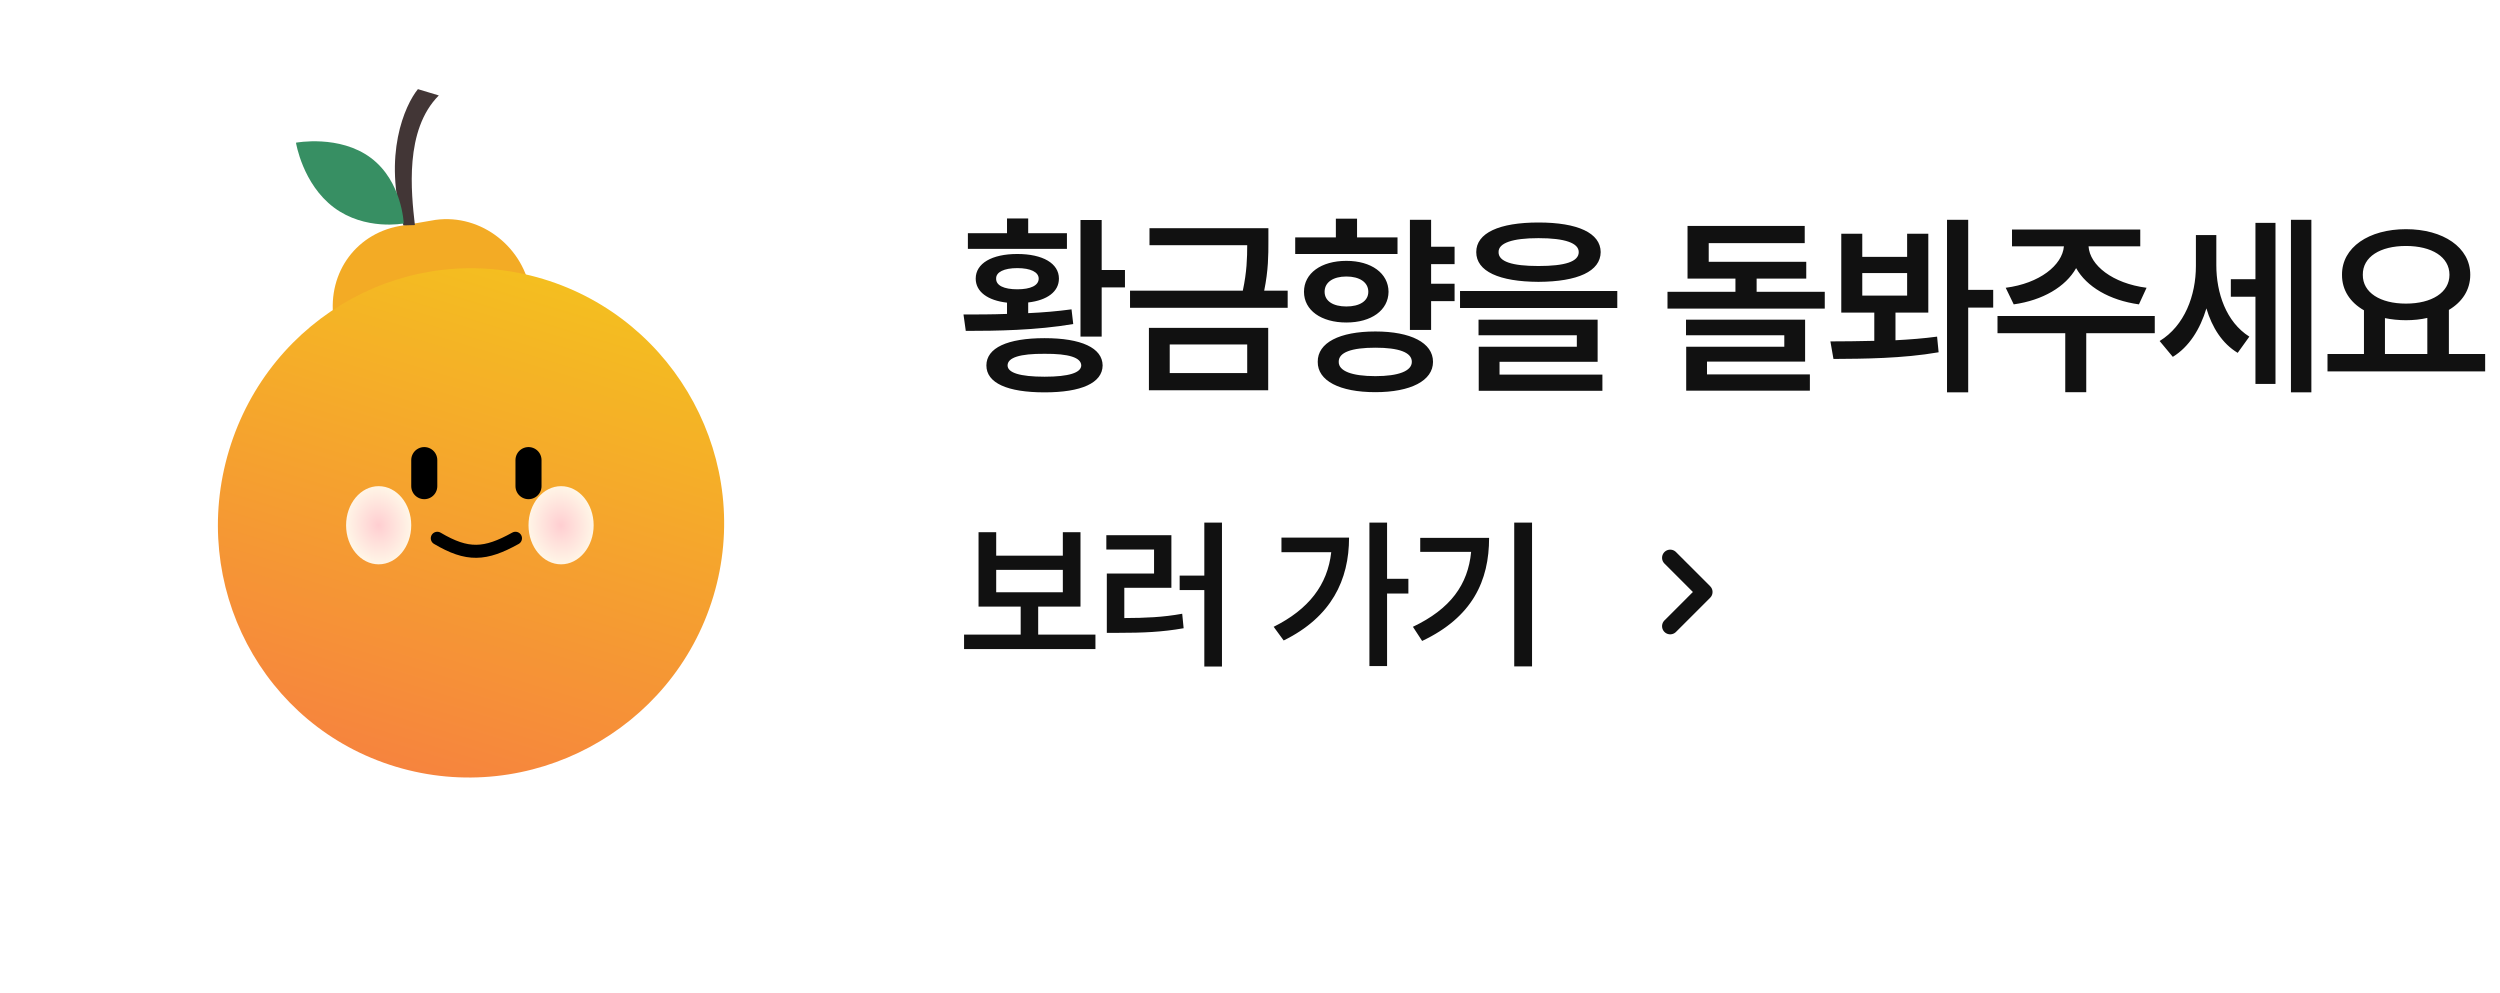 <svg width="307" height="122" viewBox="0 0 307 122" fill="none" xmlns="http://www.w3.org/2000/svg">
<g filter="url(#filter0_dd_117_1998)">
<path d="M65.187 36.139C64.437 30.439 59.146 26.227 53.475 27.001L49.536 27.679C43.864 28.453 40.205 33.392 40.955 39.092L40.995 40.505L65.356 37.123L65.187 36.139Z" fill="url(#paint0_linear_117_1998)"/>
<path d="M28.128 55.292C23.138 71.821 32.185 89.193 48.606 94.151C65.026 99.108 82.603 89.775 87.594 73.246C92.584 56.717 83.109 39.216 66.688 34.258C50.267 29.3 33.119 38.763 28.128 55.292Z" fill="url(#paint1_linear_117_1998)"/>
</g>
<path d="M50.943 27.593L50.948 27.639L49.535 27.679C46.989 19.064 49.699 12.945 51.32 10.946L53.886 11.721C49.644 15.973 50.503 23.657 50.943 27.593Z" fill="#423636"/>
<path d="M36.346 17.522C36.346 17.522 37.152 22.594 41.001 25.479C44.85 28.365 49.576 27.439 49.576 27.439C49.576 27.439 49.395 22.277 45.546 19.392C41.697 16.506 36.346 17.522 36.346 17.522Z" fill="#378F63"/>
<path d="M52.1 56.5V59.7" stroke="black" stroke-width="3.2" stroke-linecap="round"/>
<path d="M63.3 66.1C59.578 68.169 57.412 68.297 53.7 66.1" stroke="black" stroke-width="1.6" stroke-linecap="round"/>
<path d="M64.9 56.5V59.7" stroke="black" stroke-width="3.2" stroke-linecap="round"/>
<g style="mix-blend-mode:multiply" filter="url(#filter1_f_117_1998)">
<ellipse cx="46.5" cy="64.5" rx="4" ry="4.8" fill="url(#paint2_radial_117_1998)"/>
</g>
<g style="mix-blend-mode:multiply" filter="url(#filter2_f_117_1998)">
<ellipse cx="68.9" cy="64.5" rx="4" ry="4.8" fill="url(#paint3_radial_117_1998)"/>
</g>
<path d="M135.286 27.018V33.158H138.145V35.291H135.286V41.338H132.684V27.018H135.286ZM128.278 41.526C132.778 41.526 135.379 42.721 135.403 44.877C135.379 47.033 132.778 48.182 128.278 48.182C123.708 48.182 121.129 47.033 121.129 44.877C121.129 42.721 123.708 41.526 128.278 41.526ZM128.278 43.447C125.231 43.424 123.731 43.916 123.731 44.877C123.731 45.768 125.231 46.26 128.278 46.26C131.278 46.26 132.754 45.768 132.778 44.877C132.754 43.916 131.278 43.424 128.278 43.447ZM118.317 38.619C119.922 38.619 121.75 38.619 123.661 38.549V37.166C121.282 36.897 119.817 35.819 119.817 34.213C119.817 32.338 121.809 31.19 124.926 31.19C128.043 31.19 130.036 32.338 130.036 34.213C130.036 35.807 128.606 36.873 126.262 37.143V38.455C128.067 38.373 129.883 38.221 131.583 37.987L131.793 39.791C127.27 40.565 122.348 40.635 118.598 40.635L118.317 38.619ZM131.02 28.635V30.557H118.856V28.635H123.661V26.83H126.262V28.635H131.02ZM124.926 32.924C123.286 32.924 122.301 33.416 122.325 34.213C122.301 35.057 123.286 35.526 124.926 35.526C126.567 35.526 127.551 35.057 127.551 34.213C127.551 33.416 126.567 32.924 124.926 32.924ZM155.759 28.026V29.666C155.759 31.307 155.759 33.182 155.243 35.69H158.126V37.799H138.767V35.69H152.618C153.11 33.404 153.157 31.658 153.157 30.112H141.157V28.026H155.759ZM155.735 40.26V47.924H141.087V40.26H155.735ZM143.642 42.299V45.815H153.157V42.299H143.642ZM178.623 30.299V32.432H175.74V34.846H178.623V36.979H175.74V40.518H173.138V26.994H175.74V30.299H178.623ZM168.896 40.705C173.232 40.705 175.974 42.088 175.974 44.432C175.974 46.752 173.232 48.158 168.896 48.158C164.49 48.158 161.794 46.752 161.818 44.432C161.794 42.088 164.49 40.705 168.896 40.705ZM168.896 42.697C165.99 42.697 164.373 43.26 164.396 44.432C164.373 45.557 165.99 46.19 168.896 46.19C171.755 46.19 173.373 45.557 173.373 44.432C173.373 43.26 171.755 42.697 168.896 42.697ZM171.615 29.151V31.19H159.052V29.151H164.044V26.854H166.646V29.151H171.615ZM165.333 32.033C168.404 32.033 170.49 33.557 170.513 35.83C170.49 38.104 168.404 39.604 165.333 39.604C162.24 39.604 160.13 38.104 160.13 35.83C160.13 33.557 162.24 32.033 165.333 32.033ZM165.333 33.955C163.716 33.955 162.662 34.658 162.662 35.83C162.662 36.979 163.716 37.635 165.333 37.635C166.951 37.635 168.029 36.979 168.029 35.83C168.029 34.658 166.951 33.955 165.333 33.955ZM188.924 27.323C193.752 27.323 196.541 28.612 196.564 30.955C196.541 33.322 193.752 34.588 188.924 34.612C184.096 34.588 181.283 33.322 181.283 30.955C181.283 28.612 184.096 27.323 188.924 27.323ZM188.924 29.244C185.689 29.244 184.002 29.854 184.025 30.955C184.002 32.127 185.689 32.666 188.924 32.666C192.205 32.666 193.869 32.127 193.869 30.955C193.869 29.854 192.205 29.244 188.924 29.244ZM198.603 35.737V37.822H179.291V35.737H198.603ZM196.189 39.252V44.432H184.143V46.002H196.775V47.994H181.588V42.58H193.635V41.174H181.564V39.252H196.189ZM221.808 32.151V34.213H215.714V35.83H224.081V37.893H204.768V35.83H213.112V34.213H207.229V27.744H221.62V29.854H209.831V32.151H221.808ZM221.667 39.252V44.408H209.62V45.979H222.253V47.971H207.065V42.58H219.112V41.174H207.042V39.252H221.667ZM228.687 28.705V31.541H234.195V28.705H236.796V38.385H232.765V41.783C234.499 41.69 236.245 41.561 237.874 41.338L238.062 43.26C233.632 44.033 228.781 44.057 225.148 44.08L224.773 41.924C226.378 41.912 228.23 41.912 230.163 41.854V38.385H226.109V28.705H228.687ZM228.687 36.299H234.195V33.533H228.687V36.299ZM241.695 26.994V35.596H244.765V37.776H241.695V48.182H239.093V26.994H241.695ZM264.605 38.807V40.916H256.191V48.158H253.613V40.916H245.293V38.807H264.605ZM262.824 28.19V30.252H256.473C256.625 32.572 259.414 34.799 263.598 35.338L262.66 37.377C259.051 36.873 256.238 35.221 254.949 32.924C253.66 35.221 250.848 36.873 247.285 37.377L246.301 35.338C250.461 34.799 253.25 32.572 253.449 30.252H247.074V28.19H262.824ZM272.164 32.549C272.164 35.971 273.36 39.533 276.219 41.338L274.789 43.33C272.879 42.182 271.637 40.201 270.946 37.869C270.172 40.436 268.813 42.604 266.821 43.822L265.203 41.877C268.274 40.002 269.657 36.276 269.657 32.666V28.869H272.164V32.549ZM283.836 26.994V48.182H281.328V26.994H283.836ZM279.43 27.369V47.151H276.969V36.44H273.946V34.283H276.969V27.369H279.43ZM305.177 43.471V45.604H285.817V43.471H290.294V38.104C288.606 37.143 287.587 35.631 287.598 33.744C287.575 30.369 290.903 28.143 295.45 28.143C300.02 28.143 303.348 30.369 303.348 33.744C303.348 35.596 302.364 37.084 300.723 38.057V43.471H305.177ZM295.45 30.205C292.286 30.205 290.13 31.541 290.153 33.744C290.13 35.924 292.286 37.283 295.45 37.283C298.614 37.283 300.794 35.924 300.794 33.744C300.794 31.541 298.614 30.205 295.45 30.205ZM292.872 43.471H298.075V39.041C297.266 39.229 296.388 39.322 295.45 39.322C294.536 39.322 293.669 39.229 292.872 39.065V43.471Z" fill="#111111"/>
<path d="M134.52 77.928V79.705H118.387V77.928H125.34V74.49H120.165V65.35H122.333V68.24H130.516V65.35H132.684V74.49H127.489V77.928H134.52ZM122.333 72.733H130.516V69.979H122.333V72.733ZM150.058 64.178V81.854H147.89V72.459H144.862V70.682H147.89V64.178H150.058ZM143.847 65.721V72.186H138.065V75.897C140.683 75.887 142.802 75.799 145.175 75.369L145.35 77.147C142.714 77.615 140.37 77.713 137.323 77.713H135.917V70.428H141.718V67.479H135.858V65.721H143.847ZM170.332 64.178V71.073H172.949V72.889H170.332V81.795H168.164V64.178H170.332ZM165.664 66.014C165.664 71.209 163.515 75.76 157.636 78.651L156.406 76.971C160.703 74.832 163.027 71.825 163.476 67.811H157.363V66.014H165.664ZM188.135 64.178V81.834H185.947V64.178H188.135ZM182.861 66.053C182.861 71.307 180.83 75.779 174.639 78.709L173.506 76.971C178.125 74.774 180.274 71.785 180.654 67.772H174.404V66.053H182.861Z" fill="#111111"/>
<path d="M205.101 68.496L209.301 72.696L205.101 76.896" stroke="#111111" stroke-width="2" stroke-linecap="round" stroke-linejoin="round"/>
<defs>
<filter id="filter0_dd_117_1998" x="0.758" y="0.909" width="114.169" height="120.571" filterUnits="userSpaceOnUse" color-interpolation-filters="sRGB">
<feFlood flood-opacity="0" result="BackgroundImageFix"/>
<feColorMatrix in="SourceAlpha" type="matrix" values="0 0 0 0 0 0 0 0 0 0 0 0 0 0 0 0 0 0 127 0" result="hardAlpha"/>
<feOffset/>
<feGaussianBlur stdDeviation="9.1"/>
<feComposite in2="hardAlpha" operator="out"/>
<feColorMatrix type="matrix" values="0 0 0 0 0.875 0 0 0 0 0.725 0 0 0 0 0.333 0 0 0 1 0"/>
<feBlend mode="normal" in2="BackgroundImageFix" result="effect1_dropShadow_117_1998"/>
<feColorMatrix in="SourceAlpha" type="matrix" values="0 0 0 0 0 0 0 0 0 0 0 0 0 0 0 0 0 0 127 0" result="hardAlpha"/>
<feOffset/>
<feGaussianBlur stdDeviation="13"/>
<feComposite in2="hardAlpha" operator="out"/>
<feColorMatrix type="matrix" values="0 0 0 0 0.981 0 0 0 0 0.794 0 0 0 0 0.179 0 0 0 0.21 0"/>
<feBlend mode="normal" in2="effect1_dropShadow_117_1998" result="effect2_dropShadow_117_1998"/>
<feBlend mode="normal" in="SourceGraphic" in2="effect2_dropShadow_117_1998" result="shape"/>
</filter>
<filter id="filter1_f_117_1998" x="40.9" y="58.1" width="11.2" height="12.8" filterUnits="userSpaceOnUse" color-interpolation-filters="sRGB">
<feFlood flood-opacity="0" result="BackgroundImageFix"/>
<feBlend mode="normal" in="SourceGraphic" in2="BackgroundImageFix" result="shape"/>
<feGaussianBlur stdDeviation="0.8" result="effect1_foregroundBlur_117_1998"/>
</filter>
<filter id="filter2_f_117_1998" x="63.3" y="58.1" width="11.2" height="12.8" filterUnits="userSpaceOnUse" color-interpolation-filters="sRGB">
<feFlood flood-opacity="0" result="BackgroundImageFix"/>
<feBlend mode="normal" in="SourceGraphic" in2="BackgroundImageFix" result="shape"/>
<feGaussianBlur stdDeviation="0.8" result="effect1_foregroundBlur_117_1998"/>
</filter>
<linearGradient id="paint0_linear_117_1998" x1="68.068" y1="30.462" x2="48.82" y2="94.215" gradientUnits="userSpaceOnUse">
<stop stop-color="#F3AB25"/>
<stop offset="1" stop-color="#F3AB25"/>
</linearGradient>
<linearGradient id="paint1_linear_117_1998" x1="68.068" y1="30.462" x2="48.82" y2="94.215" gradientUnits="userSpaceOnUse">
<stop stop-color="#F4C21E"/>
<stop offset="1" stop-color="#F6843E"/>
</linearGradient>
<radialGradient id="paint2_radial_117_1998" cx="0" cy="0" r="1" gradientUnits="userSpaceOnUse" gradientTransform="translate(46.475 64.5) rotate(80.538) scale(4.866 4.055)">
<stop stop-color="#FFCED1"/>
<stop offset="1" stop-color="#FFF6E7"/>
</radialGradient>
<radialGradient id="paint3_radial_117_1998" cx="0" cy="0" r="1" gradientUnits="userSpaceOnUse" gradientTransform="translate(68.875 64.5) rotate(80.538) scale(4.866 4.055)">
<stop stop-color="#FFCED1"/>
<stop offset="1" stop-color="#FFF6E7"/>
</radialGradient>
</defs>
</svg>
